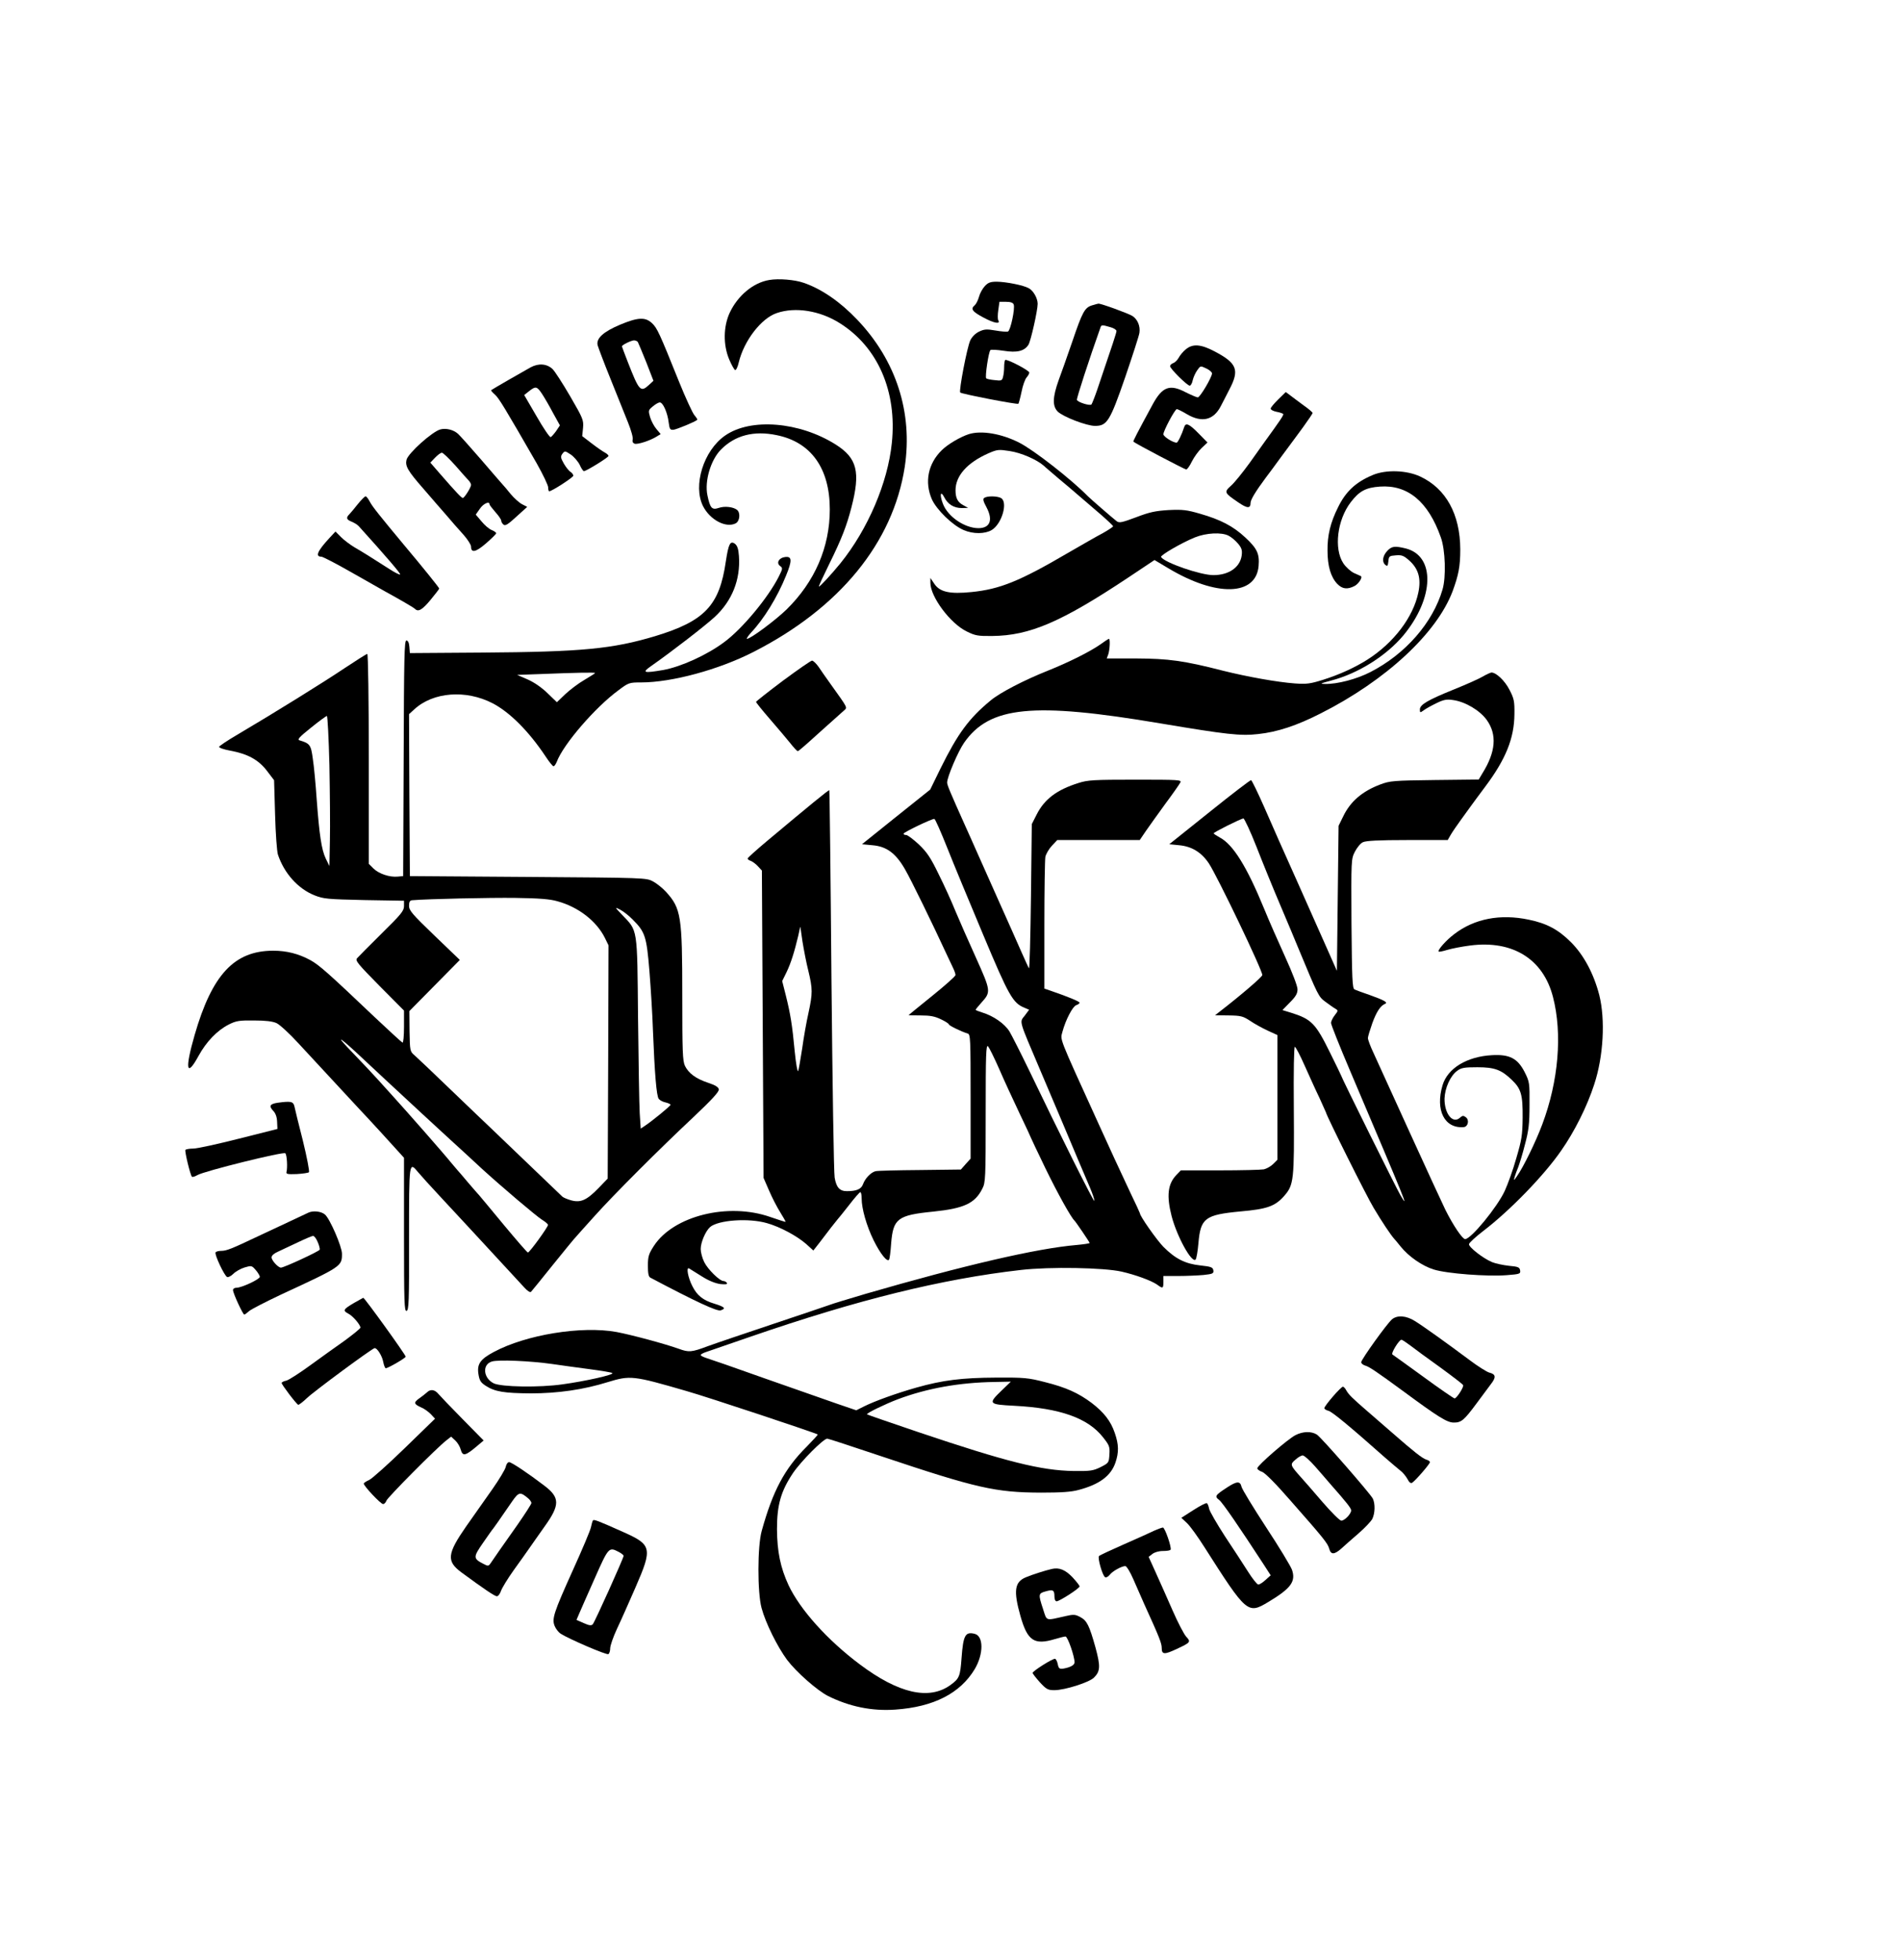 <?xml version="1.0" standalone="no"?>
<!DOCTYPE svg PUBLIC "-//W3C//DTD SVG 20010904//EN"
 "http://www.w3.org/TR/2001/REC-SVG-20010904/DTD/svg10.dtd">
<svg version="1.0" xmlns="http://www.w3.org/2000/svg"
 width="1134pt" height="1169pt" viewBox="0 0 1134 1169"
 preserveAspectRatio="xMidYMid meet">

<g transform="translate(0,1169) scale(0.1,-0.1)"
fill="#000000" stroke="none">
<path d="M4588 10020 c-95 -16 -187 -93 -235 -195 -38 -82 -40 -192 -3 -279
14 -33 30 -61 35 -63 6 -2 16 19 22 46 31 129 134 263 227 294 111 38 258 14
375 -60 228 -143 343 -408 311 -715 -24 -237 -143 -515 -307 -718 -55 -67
-124 -142 -128 -138 -2 2 26 62 61 133 75 152 105 230 133 339 55 212 34 294
-94 375 -216 136 -507 160 -660 53 -128 -89 -193 -298 -131 -421 42 -82 137
-132 195 -102 24 13 29 62 8 80 -23 18 -74 24 -109 12 -41 -14 -52 -2 -68 75
-18 85 20 212 81 273 84 85 196 114 331 86 206 -41 318 -198 318 -443 0 -225
-89 -431 -258 -597 -67 -65 -215 -175 -236 -175 -5 0 6 17 25 38 75 79 156
210 208 339 37 90 36 116 -5 111 -37 -4 -55 -35 -31 -53 17 -13 17 -15 -8 -65
-64 -126 -217 -310 -324 -389 -104 -78 -260 -148 -365 -167 -118 -20 -129 -16
-70 25 120 84 317 236 377 291 104 96 155 223 145 364 -3 43 -10 62 -24 73
-28 20 -38 0 -54 -104 -38 -265 -126 -357 -422 -447 -254 -76 -436 -94 -1033
-98 l-430 -3 -3 38 c-2 24 -8 37 -18 37 -12 0 -14 -101 -16 -702 l-3 -703 -32
-3 c-49 -5 -113 17 -145 48 l-28 28 0 626 c0 349 -4 626 -9 626 -5 0 -66 -39
-137 -86 -125 -84 -417 -265 -637 -395 -60 -35 -109 -68 -110 -73 -1 -6 29
-16 67 -23 104 -19 169 -55 219 -121 l42 -55 6 -206 c3 -113 11 -220 17 -238
37 -111 120 -204 219 -243 53 -21 76 -23 296 -28 l237 -4 0 -32 c0 -28 -17
-49 -133 -163 -73 -72 -139 -139 -147 -148 -12 -14 4 -33 133 -164 l147 -148
0 -97 c0 -55 -4 -96 -9 -94 -5 2 -78 69 -163 149 -280 266 -334 314 -387 343
-70 38 -141 56 -221 56 -232 0 -365 -142 -469 -503 -59 -204 -49 -257 23 -125
47 86 112 153 181 188 44 22 62 25 150 24 69 0 111 -5 135 -16 19 -9 78 -63
130 -120 124 -134 340 -367 365 -394 34 -35 208 -225 237 -258 l28 -31 0 -458
c0 -406 2 -458 15 -455 14 3 16 55 15 430 0 467 0 462 55 396 15 -18 77 -87
139 -153 61 -66 143 -154 181 -195 71 -77 253 -274 313 -339 19 -21 35 -31 40
-25 5 5 63 77 129 159 67 83 129 159 140 170 10 11 60 68 112 125 115 128 382
395 589 589 110 104 152 150 150 164 -2 13 -20 25 -63 39 -75 25 -117 57 -139
101 -14 31 -16 84 -16 419 0 475 -7 520 -97 619 -20 22 -55 50 -77 62 -41 22
-46 22 -746 27 l-705 5 -3 483 -2 483 32 29 c112 103 307 118 466 36 104 -54
217 -168 317 -318 21 -32 42 -58 47 -58 5 0 13 12 19 26 39 105 231 327 368
427 61 46 65 47 136 47 182 0 463 76 670 182 514 262 832 651 902 1103 49 324
-51 635 -284 879 -101 106 -211 182 -318 219 -54 19 -150 27 -207 17z m-1038
-2344 c0 -2 -29 -20 -64 -41 -35 -20 -86 -59 -114 -85 l-50 -48 -56 54 c-35
34 -80 65 -119 82 l-62 27 140 5 c203 8 325 11 325 6z m-1585 -548 c3 -161 5
-363 3 -448 l-3 -155 -22 45 c-25 53 -38 139 -54 355 -6 88 -16 196 -23 240
-11 83 -17 91 -80 110 -14 4 -1 19 69 75 48 39 91 70 95 70 4 0 11 -132 15
-292z m1360 -813 c125 -34 233 -118 283 -218 l22 -45 -2 -696 -3 -695 -55 -57
c-70 -72 -106 -88 -162 -73 -22 6 -46 16 -53 22 -23 22 -399 382 -430 412 -18
17 -121 115 -230 220 -108 104 -209 200 -223 212 -26 22 -27 26 -29 143 l-1
120 150 152 151 153 -151 145 c-134 129 -152 150 -152 178 0 23 5 32 18 33 94
8 466 16 617 14 140 -2 206 -7 250 -20z m450 -110 c73 -73 82 -99 99 -306 8
-101 18 -260 21 -354 10 -254 21 -394 35 -409 6 -8 25 -18 41 -21 16 -4 29
-10 29 -14 0 -7 -110 -97 -154 -126 l-24 -16 -6 93 c-3 51 -7 307 -10 569 -5
542 -1 515 -95 613 -45 47 -45 48 -12 31 18 -9 53 -36 76 -60z m-1655 -787
c31 -29 112 -105 180 -168 203 -188 269 -250 385 -356 61 -55 145 -133 187
-172 124 -113 327 -285 362 -307 18 -11 34 -24 35 -30 1 -12 -110 -165 -120
-165 -4 0 -68 74 -143 164 -75 91 -142 171 -148 178 -7 7 -38 43 -68 78 -30
36 -57 67 -60 70 -3 3 -18 21 -34 40 -50 62 -270 312 -350 400 -28 31 -71 78
-95 105 -25 28 -90 97 -145 154 -101 104 -94 108 14 9z"/>
<path d="M5875 9984 c-14 -15 -30 -44 -35 -64 -6 -21 -17 -43 -25 -50 -27 -22
-16 -38 52 -74 63 -34 103 -41 88 -16 -4 6 -4 33 0 60 l7 50 39 0 c27 0 42 -5
46 -16 9 -24 -19 -155 -34 -161 -7 -3 -41 0 -75 6 -53 9 -67 8 -98 -7 -21 -10
-42 -31 -52 -52 -19 -40 -69 -302 -60 -311 10 -9 341 -73 347 -67 2 2 11 34
19 72 7 37 21 75 30 85 9 10 16 23 16 29 0 13 -135 83 -144 75 -3 -4 -6 -22
-6 -42 0 -20 -3 -47 -7 -60 -5 -21 -10 -23 -50 -18 -24 2 -47 7 -50 11 -8 8
14 157 25 168 4 4 39 2 79 -4 80 -13 124 -2 148 36 14 22 55 205 55 244 0 33
-26 79 -53 93 -32 18 -134 38 -190 39 -39 0 -52 -5 -72 -26z"/>
<path d="M6515 9869 c-44 -13 -58 -38 -118 -215 -30 -87 -67 -192 -82 -232
-36 -101 -38 -154 -5 -187 32 -31 172 -85 222 -85 72 0 89 27 180 290 44 129
83 249 85 265 6 40 -11 80 -41 100 -23 15 -190 76 -204 74 -4 0 -20 -5 -37
-10z m108 -130 c20 -5 37 -16 37 -23 0 -11 -21 -74 -115 -351 -15 -44 -31 -83
-34 -87 -9 -10 -82 13 -87 27 -3 8 73 242 141 433 5 15 10 15 58 1z"/>
<path d="M3700 9754 c-100 -42 -145 -82 -135 -123 4 -14 38 -105 77 -201 39
-96 86 -213 104 -259 19 -47 32 -93 28 -103 -3 -11 1 -20 11 -24 16 -7 94 18
133 43 l23 14 -25 30 c-14 16 -31 48 -38 71 -11 39 -11 42 16 64 15 13 34 24
42 24 19 0 46 -61 53 -120 5 -40 9 -45 29 -43 21 3 130 48 141 59 3 2 -5 14
-16 27 -11 12 -53 103 -93 202 -117 291 -130 319 -161 348 -40 37 -83 35 -189
-9z m105 -104 c3 -6 26 -60 50 -120 l43 -111 -26 -24 c-51 -47 -59 -38 -127
136 -19 49 -35 91 -35 93 0 9 54 35 72 36 9 0 20 -5 23 -10z"/>
<path d="M7073 9606 c-16 -13 -35 -36 -42 -50 -8 -14 -22 -28 -33 -32 -10 -3
-18 -11 -18 -18 0 -15 102 -116 117 -116 6 0 15 15 18 33 4 17 16 44 27 59 19
27 19 27 53 11 19 -9 35 -22 35 -30 0 -22 -71 -143 -85 -143 -6 0 -39 14 -73
31 -94 49 -138 33 -195 -71 -95 -175 -119 -222 -116 -224 11 -11 307 -166 315
-166 6 0 21 21 34 48 13 26 39 62 58 80 l35 33 -54 55 c-56 57 -76 65 -85 37
-14 -44 -38 -93 -45 -93 -22 0 -79 36 -79 50 0 21 69 150 80 150 5 0 32 -13
60 -30 90 -53 160 -36 203 49 7 14 31 59 51 99 61 116 45 156 -88 226 -83 44
-132 47 -173 12z"/>
<path d="M3165 9499 c-47 -26 -228 -130 -235 -136 -2 -2 8 -14 22 -26 24 -21
60 -81 250 -411 37 -66 68 -130 68 -143 0 -13 3 -23 6 -23 16 0 144 83 144 93
0 7 -8 17 -17 23 -10 6 -28 29 -40 50 -19 34 -20 41 -8 58 14 18 15 18 50 -5
19 -13 43 -41 53 -61 9 -21 21 -38 25 -38 14 0 147 82 147 91 0 4 -10 14 -22
20 -13 7 -48 31 -79 55 l-56 43 5 49 c4 47 0 56 -77 189 -45 77 -92 150 -105
162 -34 32 -83 36 -131 10z m67 -156 c14 -21 44 -72 66 -114 l42 -76 -22 -33
c-13 -18 -28 -35 -33 -37 -6 -2 -44 54 -84 124 l-74 127 29 23 c39 31 47 29
76 -14z"/>
<path d="M7625 9308 c-24 -24 -45 -48 -45 -55 0 -7 16 -15 35 -19 19 -3 37
-10 40 -13 3 -7 -18 -38 -111 -166 -8 -11 -48 -67 -89 -125 -42 -58 -92 -120
-112 -137 -42 -38 -40 -42 42 -98 55 -38 75 -39 75 -4 0 19 32 71 90 149 15
19 58 78 96 130 39 52 96 130 127 172 31 43 57 81 57 85 0 4 -24 25 -53 45
-28 21 -64 47 -79 59 l-28 21 -45 -44z"/>
<path d="M2627 9129 c-49 -13 -192 -142 -202 -181 -9 -37 7 -66 101 -173 47
-55 110 -127 138 -159 28 -33 72 -84 99 -113 26 -29 47 -62 47 -73 0 -40 29
-33 90 20 33 29 60 55 60 60 0 4 -12 13 -27 19 -16 6 -43 30 -61 52 l-34 40
24 34 c20 31 58 48 58 28 0 -5 16 -25 35 -47 19 -21 35 -44 35 -51 0 -7 6 -18
14 -24 10 -9 27 2 77 48 l64 58 -31 16 c-17 9 -47 36 -68 61 -20 25 -42 51
-49 58 -7 7 -64 74 -128 148 -64 74 -126 143 -137 153 -27 24 -71 35 -105 26z
m90 -216 c37 -43 74 -84 81 -91 6 -7 12 -18 12 -24 0 -15 -40 -78 -49 -78 -8
0 -40 34 -135 143 l-59 68 28 29 c16 17 34 30 41 30 7 0 43 -35 81 -77z"/>
<path d="M5780 9101 c-50 -16 -126 -60 -162 -96 -82 -80 -104 -190 -59 -293
28 -62 123 -155 189 -183 57 -25 128 -24 168 0 61 37 98 167 55 191 -23 12
-81 13 -99 1 -10 -6 -8 -18 13 -57 40 -76 21 -124 -49 -124 -83 1 -182 69
-211 145 -21 54 -15 83 8 39 21 -42 58 -64 104 -64 l38 1 -27 15 c-35 18 -48
43 -48 90 0 86 69 164 195 220 55 24 62 24 128 14 68 -10 162 -51 204 -88 10
-10 50 -43 88 -76 39 -32 95 -80 125 -106 30 -26 88 -76 128 -110 39 -34 72
-65 72 -69 0 -3 -28 -22 -62 -41 -35 -18 -128 -72 -208 -118 -287 -168 -405
-216 -575 -233 -130 -13 -189 0 -222 50 l-23 34 0 -29 c0 -83 119 -243 217
-290 50 -25 67 -28 152 -27 223 2 412 83 812 349 l156 104 84 -50 c286 -171
522 -164 537 15 6 73 -9 104 -80 170 -72 67 -147 106 -269 141 -79 23 -104 26
-188 22 -79 -5 -113 -12 -194 -43 -83 -31 -100 -35 -115 -24 -27 21 -155 132
-172 149 -99 101 -323 276 -410 320 -106 54 -225 74 -300 51z m1549 -606 c16
-8 41 -29 56 -47 22 -26 26 -39 22 -71 -10 -71 -77 -117 -169 -117 -76 0 -291
74 -312 108 -6 10 123 85 202 117 67 27 159 32 201 10z"/>
<path d="M8189 8857 c-101 -42 -161 -98 -207 -192 -46 -92 -64 -168 -63 -259
0 -93 20 -158 58 -198 30 -31 60 -35 103 -13 24 12 50 52 38 59 -1 1 -20 9
-40 18 -21 10 -49 35 -65 59 -57 87 -36 258 44 363 51 67 90 88 174 94 167 12
289 -90 364 -303 27 -74 32 -237 10 -311 -58 -198 -221 -385 -430 -492 -81
-42 -198 -73 -272 -71 -32 0 -27 3 37 20 162 42 330 148 432 270 184 222 191
473 14 518 -66 16 -84 14 -111 -15 -28 -30 -32 -66 -11 -83 12 -10 15 -7 18
21 3 31 5 33 45 36 36 3 47 -2 81 -32 54 -49 70 -107 53 -189 -30 -147 -147
-301 -304 -401 -74 -47 -168 -90 -267 -121 -74 -23 -96 -26 -166 -21 -106 8
-280 39 -429 76 -233 60 -325 72 -517 73 l-176 0 9 24 c9 26 13 93 4 93 -3 0
-26 -15 -52 -34 -62 -43 -185 -105 -315 -157 -138 -55 -283 -130 -338 -176
-131 -108 -197 -199 -299 -405 l-62 -127 -204 -163 -203 -163 63 -6 c84 -7
139 -48 194 -144 36 -62 169 -335 245 -500 16 -33 34 -73 42 -89 8 -16 14 -35
14 -41 0 -7 -63 -63 -140 -125 -77 -62 -140 -114 -140 -114 0 -1 33 -2 73 -2
55 0 83 -5 120 -23 26 -12 47 -26 47 -30 0 -7 73 -43 113 -55 16 -5 17 -32 17
-376 l0 -370 -29 -32 -29 -33 -244 -3 c-133 -1 -253 -4 -265 -7 -28 -7 -62
-42 -75 -78 -11 -29 -38 -41 -96 -41 -43 0 -63 22 -73 81 -5 26 -13 556 -19
1177 -5 621 -11 1131 -13 1133 -4 3 -110 -84 -374 -305 -62 -52 -113 -98 -113
-102 0 -5 8 -11 18 -14 11 -4 30 -18 43 -32 l24 -26 5 -916 5 -917 33 -76 c18
-42 48 -100 67 -130 18 -29 33 -55 31 -56 -1 -1 -42 12 -91 29 -251 88 -577 7
-694 -172 -31 -48 -36 -63 -36 -119 0 -46 4 -66 15 -71 272 -144 398 -202 419
-195 34 11 24 21 -38 40 -66 20 -102 48 -130 103 -27 52 -39 118 -20 107 8 -5
42 -26 77 -48 41 -26 80 -41 109 -45 33 -3 44 -2 39 7 -4 6 -13 11 -20 11 -23
0 -94 70 -115 113 -12 24 -21 59 -21 78 0 40 29 107 56 131 49 42 231 55 340
23 78 -22 178 -76 233 -124 l43 -39 36 46 c55 73 96 125 107 138 6 6 37 45 70
87 33 43 63 77 67 77 5 0 8 -17 8 -37 0 -61 29 -163 71 -249 40 -81 82 -134
93 -116 3 5 9 48 12 96 12 148 38 169 251 190 184 19 249 49 293 137 19 36 20
61 20 451 0 350 2 410 14 398 7 -8 37 -68 66 -134 28 -65 83 -184 121 -264 38
-79 69 -146 69 -148 0 -2 39 -83 86 -181 73 -150 153 -294 174 -313 9 -9 90
-128 90 -133 0 -3 -35 -8 -77 -12 -238 -20 -675 -122 -1258 -291 -104 -31
-201 -60 -215 -66 -14 -5 -164 -56 -335 -113 -170 -57 -348 -117 -394 -134
-96 -36 -112 -37 -172 -15 -84 30 -281 83 -371 100 -209 38 -540 -16 -732
-119 -81 -43 -101 -72 -92 -131 6 -39 13 -51 44 -71 54 -35 110 -44 269 -45
160 0 314 22 458 67 135 41 150 40 470 -53 127 -36 773 -251 783 -259 2 -2
-28 -34 -65 -72 -133 -132 -203 -265 -269 -503 -26 -92 -26 -368 -1 -460 24
-90 95 -232 152 -309 56 -74 180 -183 245 -216 127 -63 261 -91 401 -81 229
16 387 97 474 242 53 90 53 197 -1 210 -56 14 -68 -9 -78 -145 -8 -109 -13
-122 -67 -161 -127 -91 -308 -50 -539 123 -195 146 -357 327 -426 473 -48 104
-68 199 -69 334 0 144 23 226 95 334 48 71 182 206 205 206 6 0 152 -48 325
-106 567 -190 679 -215 950 -216 120 0 181 4 224 16 125 33 193 84 220 163 21
62 20 108 -4 177 -24 71 -65 123 -138 179 -79 59 -151 92 -278 124 -101 26
-123 28 -294 27 -200 -1 -317 -15 -475 -60 -113 -32 -245 -79 -309 -111 l-48
-24 -117 40 c-64 22 -258 90 -431 151 -173 62 -330 116 -347 121 -18 6 -33 13
-33 18 0 4 15 12 33 18 17 6 138 48 267 92 638 220 1138 343 1610 397 175 20
495 14 601 -10 83 -19 176 -53 211 -77 35 -26 38 -24 38 16 l0 35 89 0 c48 0
116 3 150 6 56 6 62 9 59 28 -3 18 -13 22 -78 29 -91 10 -149 40 -220 111 -40
41 -140 183 -140 200 0 2 -26 59 -59 127 -54 114 -136 292 -191 414 -240 527
-225 490 -212 542 19 71 61 151 82 158 11 4 20 10 20 15 0 7 -67 35 -172 71
l-38 13 0 377 c0 207 3 391 6 409 4 17 21 47 39 66 l32 34 246 0 246 0 38 56
c21 30 73 103 116 162 44 59 83 115 88 125 9 16 -7 17 -268 17 -247 0 -285 -2
-340 -20 -128 -40 -202 -96 -248 -186 l-30 -59 -5 -435 c-3 -239 -8 -430 -12
-425 -4 6 -24 51 -46 100 -22 50 -87 197 -146 328 -58 131 -115 259 -127 285
-11 26 -38 85 -59 132 -95 212 -110 248 -110 263 0 33 65 185 101 237 152 218
409 244 1169 116 399 -67 480 -76 585 -64 115 12 232 51 375 124 389 197 690
477 785 727 36 98 46 149 46 251 -1 209 -85 362 -239 434 -82 38 -204 42 -283
9z m-2539 -2222 c37 -94 134 -327 215 -520 153 -365 177 -407 246 -435 l28
-12 -26 -35 c-32 -41 -38 -19 89 -318 49 -115 112 -264 140 -330 63 -150 122
-290 160 -378 16 -38 28 -73 26 -79 -3 -9 -201 387 -395 791 -47 97 -97 195
-111 219 -29 47 -96 93 -161 113 -23 7 -41 14 -41 17 0 2 16 22 35 43 57 63
56 69 -33 267 -44 97 -99 222 -122 277 -22 55 -67 154 -100 220 -48 99 -69
131 -118 178 -33 31 -68 57 -76 57 -9 0 -16 3 -16 8 1 9 172 91 184 88 5 -1
39 -78 76 -171z m-828 -735 c26 -108 26 -134 1 -250 -12 -52 -29 -149 -38
-215 -10 -66 -21 -126 -24 -133 -4 -6 -13 45 -20 115 -15 161 -26 226 -53 335
l-22 87 26 53 c26 54 47 121 70 218 l12 55 13 -90 c8 -49 23 -128 35 -175z
m-1527 -2345 c55 -8 156 -22 225 -31 69 -9 128 -19 133 -23 10 -10 -159 -48
-297 -67 -138 -20 -366 -16 -411 6 -62 31 -70 112 -11 130 38 12 227 4 361
-15z m2680 -158 c-82 -79 -79 -83 76 -91 272 -14 439 -73 529 -188 37 -47 41
-55 38 -102 -3 -50 -4 -51 -53 -76 -45 -22 -61 -24 -160 -23 -194 3 -399 54
-930 233 -165 56 -302 103 -303 105 -6 6 110 62 184 90 173 65 367 100 576
103 l98 2 -55 -53z"/>
<path d="M2134 8683 c-21 -27 -44 -54 -51 -61 -20 -20 -16 -31 14 -43 15 -6
35 -18 43 -27 161 -178 252 -284 247 -288 -3 -3 -29 10 -59 29 -117 75 -165
105 -212 132 -27 16 -64 44 -82 62 l-33 33 -38 -41 c-69 -75 -84 -109 -46
-109 8 0 88 -41 177 -92 88 -50 179 -102 201 -114 89 -49 171 -96 180 -105 20
-20 43 -7 93 53 29 35 52 65 52 68 0 5 -98 127 -210 260 -148 178 -189 229
-204 258 -9 17 -20 32 -25 32 -5 0 -26 -21 -47 -47z"/>
<path d="M4670 7630 c-88 -66 -160 -123 -160 -126 0 -4 37 -50 83 -103 46 -53
100 -117 121 -143 21 -27 41 -48 45 -48 3 0 27 20 53 43 39 35 151 136 222
199 22 20 26 11 -79 158 -26 36 -58 82 -72 103 -14 20 -32 37 -39 37 -7 0 -85
-54 -174 -120z"/>
<path d="M8845 7655 c-22 -13 -98 -47 -170 -76 -156 -63 -205 -91 -205 -120 0
-20 1 -21 23 -5 12 9 46 28 75 42 43 21 61 25 100 19 73 -10 160 -62 201 -119
62 -87 54 -190 -26 -318 l-22 -37 -263 -3 c-244 -3 -267 -5 -323 -26 -109 -41
-180 -102 -223 -192 l-27 -55 -5 -432 -5 -433 -59 133 c-32 72 -114 256 -181
407 -68 151 -155 347 -193 435 -39 88 -74 161 -79 162 -4 2 -116 -84 -248
-190 l-240 -192 60 -6 c74 -7 132 -42 176 -108 50 -75 319 -636 319 -666 0
-11 -126 -119 -250 -215 l-32 -25 81 -1 c73 -1 85 -4 128 -32 26 -18 74 -44
106 -59 l57 -26 0 -372 0 -372 -25 -25 c-14 -14 -39 -28 -56 -32 -18 -3 -136
-6 -263 -6 l-232 0 -27 -28 c-51 -53 -59 -124 -28 -245 32 -122 120 -282 143
-259 5 5 13 50 17 99 13 148 39 168 250 188 160 14 207 31 261 92 58 66 61 94
58 521 -2 228 1 371 6 369 6 -2 32 -52 59 -113 27 -60 66 -147 88 -192 21 -46
39 -86 39 -87 0 -14 246 -507 285 -570 48 -81 102 -161 120 -181 6 -6 23 -27
40 -48 47 -59 129 -116 197 -137 78 -25 321 -43 436 -34 78 6 83 8 80 28 -3
19 -11 23 -68 28 -36 4 -81 14 -100 22 -53 22 -140 90 -137 107 1 8 40 44 87
80 158 121 361 330 463 478 78 111 155 264 197 395 55 166 67 386 30 533 -33
127 -92 238 -169 315 -75 75 -144 112 -251 134 -171 36 -325 6 -445 -86 -48
-36 -101 -96 -93 -104 2 -3 26 2 52 10 27 8 88 20 136 26 254 33 436 -81 494
-307 57 -220 33 -502 -64 -760 -38 -102 -112 -254 -151 -309 -19 -28 -20 -28
-14 -5 4 14 14 41 22 60 7 19 26 79 40 135 22 83 27 122 27 236 1 131 0 137
-29 195 -42 82 -90 107 -195 101 -149 -8 -265 -78 -295 -180 -44 -148 12 -259
127 -249 26 3 34 43 12 59 -15 11 -20 10 -35 -3 -43 -39 -93 24 -92 114 2 63
35 137 76 166 24 18 43 21 120 21 102 0 143 -15 205 -75 56 -53 66 -89 65
-225 -1 -106 -6 -134 -38 -243 -19 -68 -51 -156 -69 -195 -45 -97 -201 -287
-236 -287 -16 0 -71 81 -118 175 -16 33 -112 240 -212 460 -100 220 -197 433
-216 474 -19 40 -34 80 -34 90 0 9 12 48 26 88 25 69 49 105 76 116 20 8 -5
22 -92 53 -41 14 -82 29 -90 33 -13 7 -15 63 -18 392 -2 382 -2 385 20 429 13
25 34 51 48 57 18 9 95 13 265 13 l241 0 19 33 c10 17 39 59 63 92 24 33 50
69 58 80 8 11 46 63 85 115 122 163 172 288 173 431 1 76 -2 92 -29 144 -28
56 -82 106 -109 104 -6 -1 -29 -11 -51 -24z m-1349 -1017 c37 -95 101 -252
142 -348 41 -96 89 -211 107 -255 119 -286 120 -289 162 -320 22 -16 48 -35
59 -41 17 -10 17 -12 -4 -39 -12 -15 -22 -36 -22 -46 0 -10 51 -138 114 -286
341 -803 352 -829 301 -743 -24 40 -355 708 -355 716 0 2 -30 63 -66 136 -86
175 -111 200 -232 238 l-52 16 45 46 c35 35 45 53 45 78 0 19 -31 100 -74 194
-40 88 -97 217 -125 286 -103 251 -185 383 -264 425 -20 11 -37 22 -37 25 0 7
159 86 177 89 6 0 42 -77 79 -171z"/>
<path d="M1655 5113 c-45 -7 -52 -19 -26 -47 15 -15 23 -38 24 -66 l2 -43
-230 -58 c-126 -32 -249 -59 -272 -59 -23 0 -44 -4 -47 -8 -5 -9 29 -150 39
-160 3 -3 18 1 33 10 41 24 513 141 524 130 10 -10 14 -86 7 -112 -3 -12 7
-14 61 -12 36 2 69 7 73 11 4 5 -12 89 -36 187 -25 98 -48 191 -51 207 -7 28
-21 31 -101 20z"/>
<path d="M1840 4458 c-14 -7 -65 -31 -115 -54 -49 -23 -135 -63 -190 -89 -154
-73 -184 -85 -215 -85 -16 0 -31 -4 -34 -9 -8 -12 53 -141 69 -147 7 -3 24 6
38 20 13 13 43 30 66 37 41 12 43 12 67 -16 13 -15 24 -34 24 -40 0 -14 -108
-65 -139 -65 -12 0 -21 -6 -21 -14 0 -19 59 -146 67 -146 4 0 16 9 28 20 12
11 98 55 191 99 363 168 364 169 364 244 0 42 -73 211 -102 234 -22 19 -70 24
-98 11z m55 -175 c9 -20 14 -41 12 -46 -3 -10 -213 -107 -231 -107 -17 0 -56
43 -56 61 0 11 15 24 38 34 20 9 73 34 117 55 44 21 86 39 92 39 7 1 20 -16
28 -36z"/>
<path d="M2113 3920 c-65 -38 -70 -46 -36 -64 28 -14 73 -67 73 -84 0 -5 -42
-39 -92 -76 -51 -36 -145 -103 -208 -149 -63 -46 -127 -87 -142 -91 -16 -3
-28 -10 -28 -14 0 -10 88 -126 99 -130 4 -1 28 17 52 40 44 42 391 298 404
298 16 0 45 -48 51 -82 4 -21 11 -38 15 -38 14 0 119 61 119 69 0 11 -245 351
-253 351 -1 0 -25 -14 -54 -30z"/>
<path d="M8304 3822 c-29 -24 -184 -240 -184 -256 0 -8 11 -16 23 -20 22 -5
71 -38 225 -151 210 -155 263 -188 302 -189 47 -1 63 13 138 114 30 41 68 92
84 113 34 43 32 61 -8 71 -15 4 -69 38 -118 75 -138 103 -275 201 -325 232
-52 33 -105 37 -137 11z m107 -155 c24 -19 105 -78 179 -131 74 -54 137 -102
138 -107 5 -12 -39 -79 -51 -79 -5 0 -88 57 -185 128 -96 70 -180 130 -186
134 -10 6 40 88 54 88 4 0 27 -15 51 -33z"/>
<path d="M7951 3361 c-28 -32 -51 -63 -51 -69 0 -5 11 -13 25 -16 22 -6 131
-96 336 -278 37 -32 79 -68 93 -79 15 -11 33 -34 42 -50 10 -20 19 -27 28 -22
19 12 106 112 106 123 0 5 -10 12 -22 15 -24 8 -74 47 -203 160 -44 38 -109
95 -144 125 -95 82 -116 103 -130 128 -6 12 -16 22 -20 22 -5 0 -32 -26 -60
-59z"/>
<path d="M2548 3387 c-7 -7 -28 -23 -46 -36 -36 -25 -34 -35 11 -55 18 -7 43
-26 57 -40 l25 -27 -180 -175 c-99 -96 -195 -182 -212 -190 -18 -8 -33 -18
-33 -22 0 -15 101 -122 115 -122 8 0 16 9 20 20 6 19 301 316 358 360 l28 22
25 -23 c13 -12 28 -37 32 -53 12 -44 28 -40 105 26 l32 27 -126 128 c-69 70
-134 138 -145 151 -21 25 -46 28 -66 9z"/>
<path d="M7728 3131 c-44 -22 -228 -181 -228 -198 0 -6 13 -16 29 -21 17 -6
81 -70 167 -169 201 -228 224 -257 233 -289 10 -37 30 -37 73 1 18 17 64 57
101 89 38 33 75 72 83 87 17 34 18 92 3 122 -19 34 -306 363 -333 381 -33 21
-83 20 -128 -3z m118 -188 c33 -38 71 -81 85 -98 105 -119 129 -150 129 -163
0 -21 -40 -62 -59 -61 -9 0 -59 50 -111 110 -52 61 -110 127 -128 147 -66 74
-68 78 -35 106 15 14 35 26 44 26 9 0 43 -30 75 -67z"/>
<path d="M3017 2942 c-3 -15 -39 -75 -79 -132 -41 -58 -111 -158 -157 -223
-114 -164 -119 -208 -28 -275 140 -103 199 -142 211 -142 8 0 19 15 25 33 6
17 40 73 75 122 36 50 79 110 96 135 17 25 58 82 90 128 91 127 90 171 -2 241
-94 72 -197 141 -211 141 -8 0 -17 -12 -20 -28z m136 -190 c9 -8 17 -20 17
-26 0 -6 -38 -65 -84 -131 -97 -137 -142 -202 -160 -229 -12 -17 -15 -17 -42
-3 -62 32 -62 40 -3 125 29 42 57 82 62 87 7 9 20 27 113 162 39 56 48 57 97
15z"/>
<path d="M7320 2819 c-72 -47 -76 -53 -47 -75 21 -17 115 -154 265 -384 l42
-65 -30 -27 c-17 -16 -36 -28 -44 -28 -7 0 -35 35 -62 78 -27 42 -88 137 -137
210 -48 74 -90 147 -94 163 -3 16 -9 32 -14 34 -4 3 -40 -15 -80 -41 l-72 -46
34 -32 c19 -18 65 -82 103 -142 253 -397 259 -402 382 -328 135 81 165 122
141 192 -8 22 -77 136 -154 253 -77 118 -143 226 -147 242 -8 35 -28 34 -86
-4z"/>
<path d="M3537 2622 c-3 -4 -8 -22 -12 -41 -4 -19 -52 -133 -107 -254 -116
-257 -127 -292 -109 -335 7 -17 23 -37 35 -45 48 -31 275 -129 285 -122 6 3
11 19 11 35 0 15 18 68 41 117 23 48 72 159 110 246 102 234 98 254 -73 330
-156 70 -177 77 -181 69z m153 -187 c17 -9 30 -19 30 -24 0 -13 -172 -395
-184 -408 -8 -9 -21 -8 -54 7 l-43 19 14 33 c8 18 49 113 93 211 84 190 86
192 144 162z"/>
<path d="M6885 2561 c-22 -11 -103 -47 -180 -81 -77 -34 -144 -65 -149 -70
-10 -10 20 -116 36 -126 6 -4 18 2 27 13 17 23 72 53 94 53 7 0 29 -35 47 -77
19 -43 48 -109 65 -148 92 -202 105 -235 105 -264 0 -39 16 -40 90 -5 82 38
85 42 56 73 -13 14 -50 85 -81 156 -32 72 -76 173 -100 225 l-43 95 22 17 c12
10 38 18 63 18 23 0 44 3 46 8 7 13 -34 132 -46 132 -7 -1 -30 -9 -52 -19z"/>
<path d="M6275 2333 c-40 -9 -121 -35 -156 -50 -67 -28 -74 -81 -32 -230 42
-149 82 -176 207 -138 27 8 55 15 62 15 13 0 54 -118 54 -154 0 -17 -27 -31
-70 -38 -20 -2 -25 2 -30 26 -3 16 -10 31 -16 33 -12 4 -134 -73 -134 -84 0
-5 20 -30 43 -56 39 -42 48 -47 87 -47 61 0 207 46 236 75 38 38 39 68 9 179
-37 132 -51 161 -91 182 -30 16 -39 17 -91 5 -119 -27 -107 -31 -131 43 -29
88 -28 93 15 105 45 13 53 8 53 -30 0 -17 5 -29 13 -29 17 0 137 77 137 89 0
5 -19 29 -42 54 -43 45 -80 60 -123 50z"/>
</g>
</svg>
